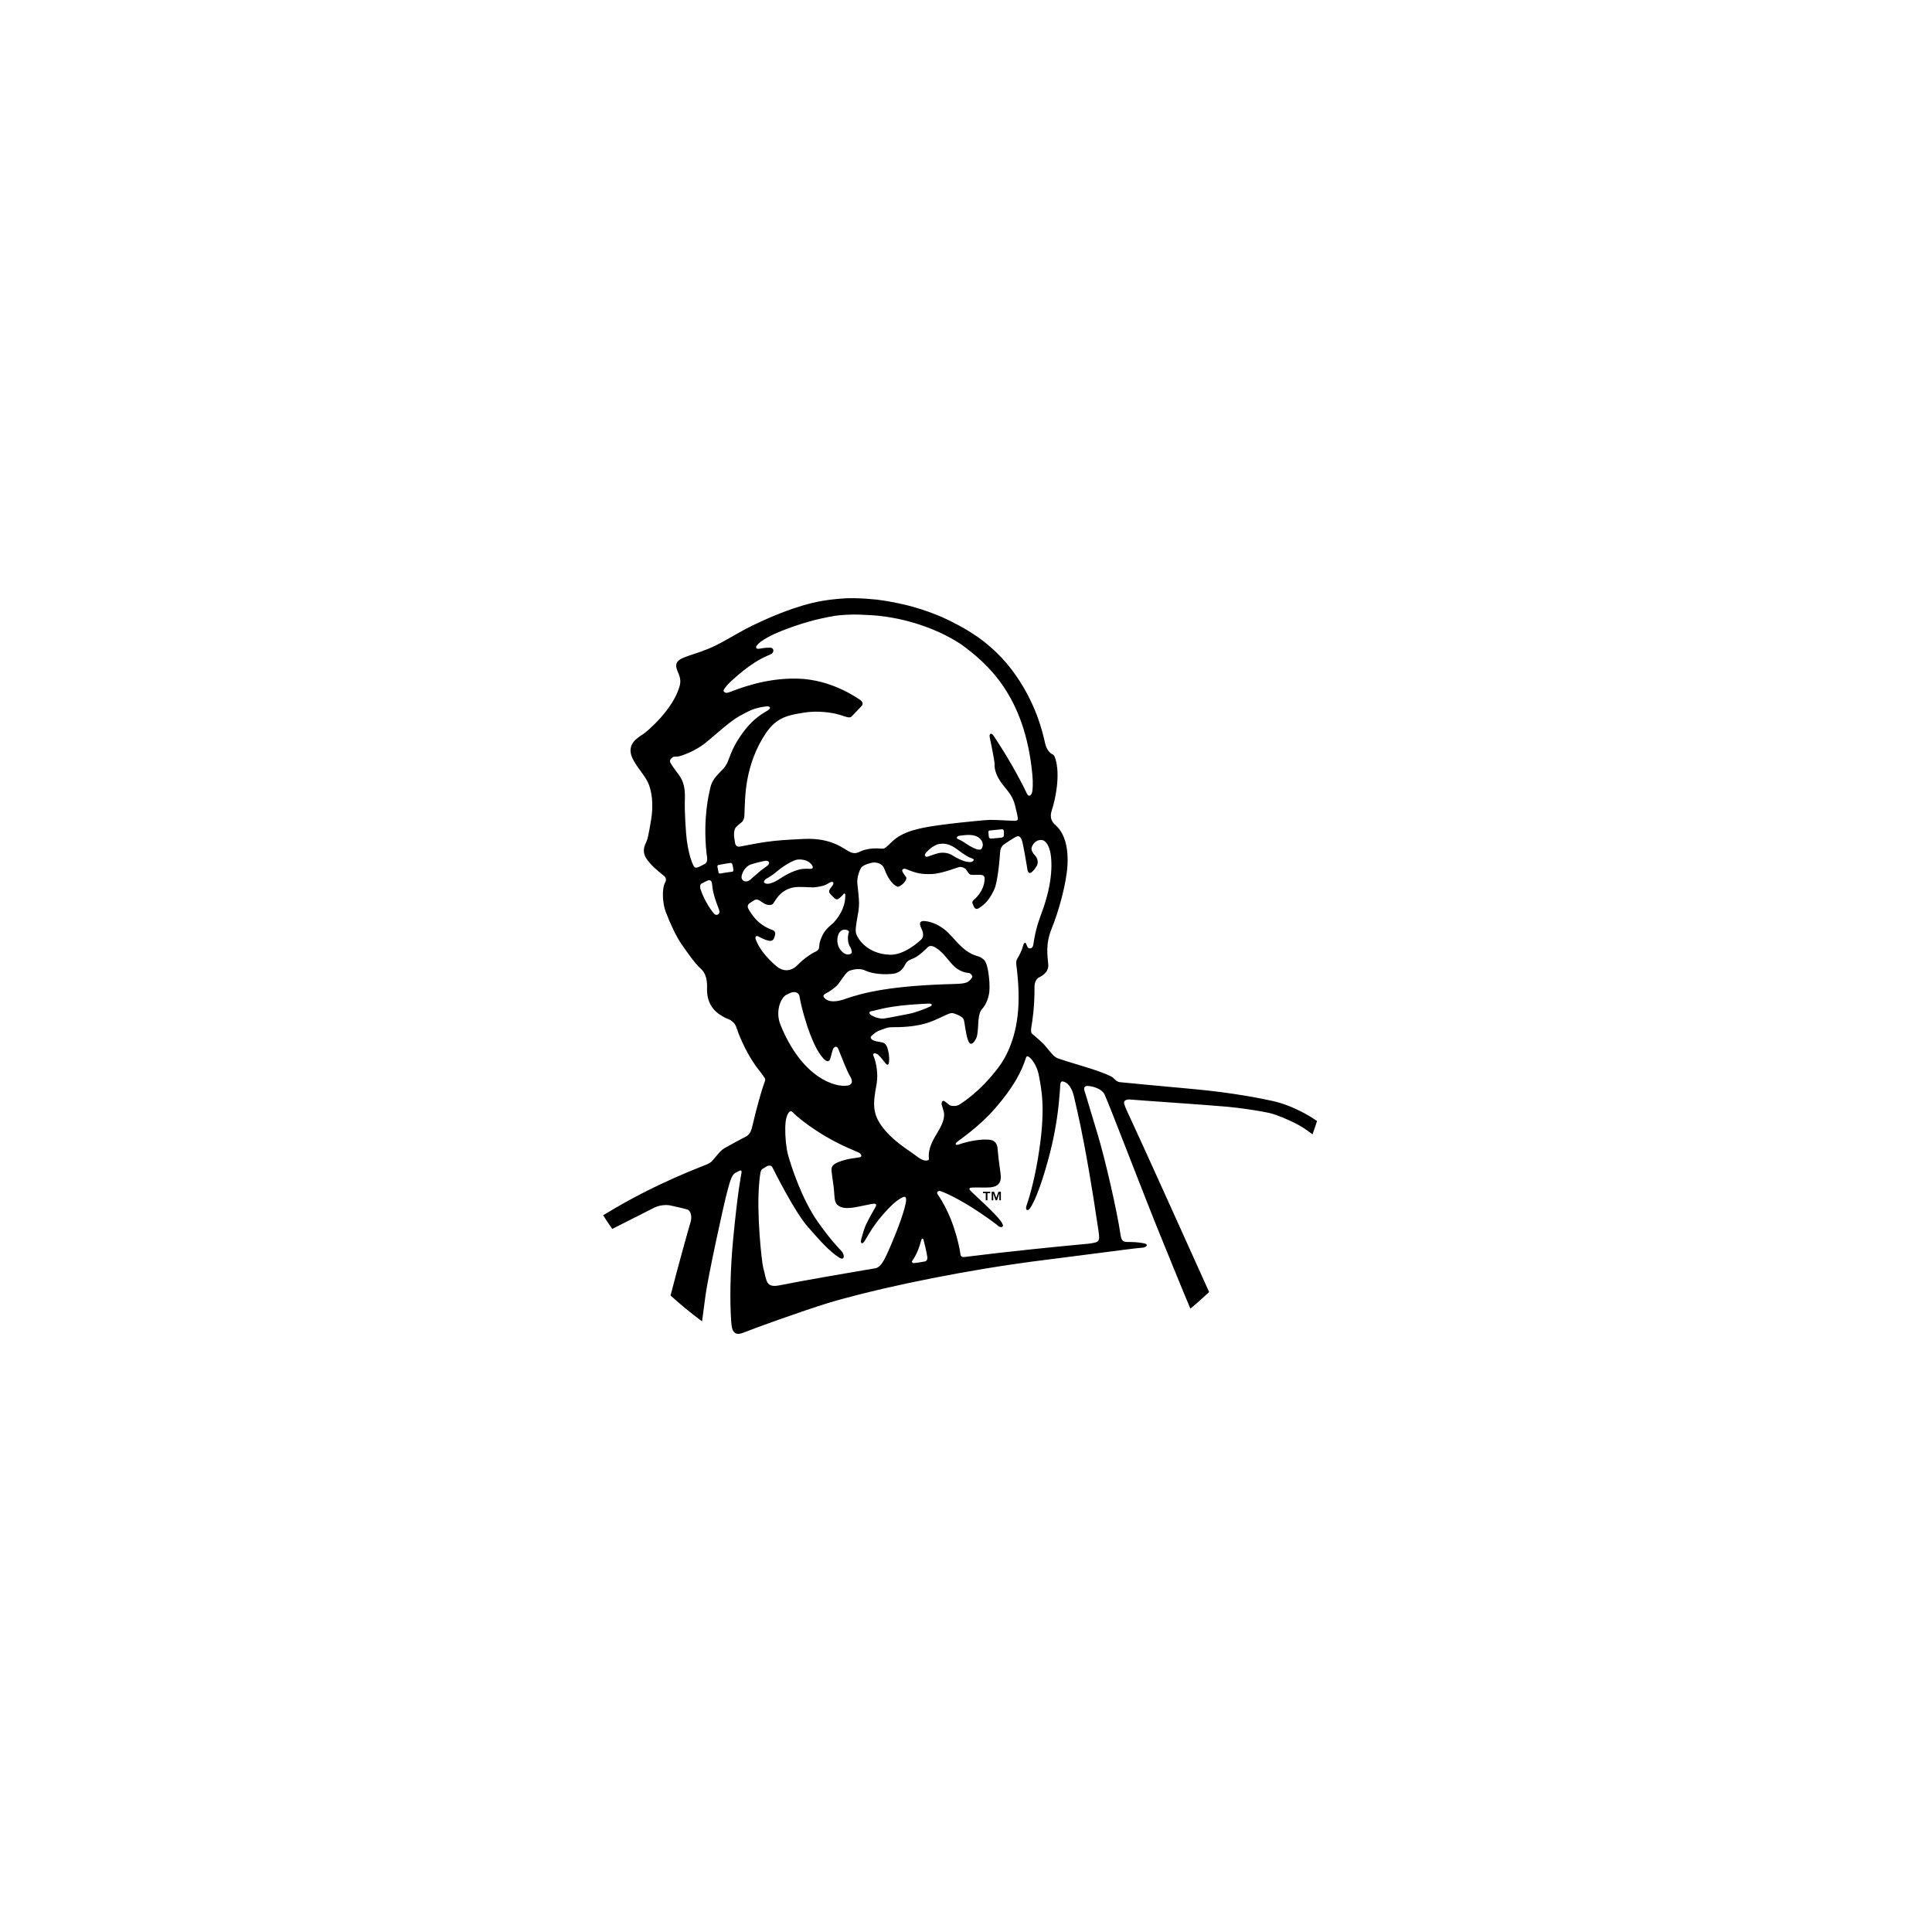 <svg xmlns="http://www.w3.org/2000/svg" width="300" height="300" viewBox="0 0 300 300"><g><path d="M205.238 149.351l.002.011.002.008-.002-.008-.002-.011" fill="#A3080C"/><path d="M197.634 170.963c-1.866-.412-6.283-1.299-12.24-1.846-5.953-.542-10.827-1.006-11.497-1.08-.611-.061-.834-.622-1.391-.902-2.018-1.012-5.832-1.949-8.222-2.792-.592-.205-.98-.729-1.796-1.725-.497-.606-.832-.879-1.257-1.264-.255-.233-.808-.701-.957-.813-.144-.117-.245-.453-.12-1.105.126-.654.517-3.207.484-6.178-.01-.797.343-1.309.715-1.495.202-.103 1.51-.684 1.422-1.968-.093-1.303-.495-3.116.553-5.67 1.012-2.475 2.277-6.893 2.43-9.807.162-3.096-.615-5.091-1.838-6.173-.475-.417-1.037-1.05-.578-2.397.49-1.449 1.38-5.408.506-8.028-.196-.581-.418-.586-.552-.657-.134-.066-.768-.553-1.007-1.622-.321-1.409-1.351-6.417-5.234-11.509-2.06-2.701-4.256-4.309-5.133-4.959-.602-.39-1.657-1.126-2.921-1.797-1.808-.957-3.241-1.686-6.126-2.618-.273-.086-.891-.276-1.707-.493h-.01s-2.459-.657-5.116-.968c-.454-.043-1.075-.1-1.781-.147-2.736-.16-3.734.008-5.157.149l-.461.06-.884.131c-4.229.723-8.529 2.705-10.623 3.704-1.181.561-2.225 1.146-3.187 1.691l-.077.048c-.249.151-.637.366-1.015.574-.592.333-1.156.646-1.705.915-1.692.822-3.182 1.244-4.271 1.621l-.492.182c-.785.305-1.286.621-1.377 1.142-.168.936.933 1.804.54 3.294-.968 3.667-5.106 7.188-5.771 7.594-1.923 1.174-1.802 1.991-1.876 2.407 0 .389.08.82.301 1.285.641 1.356 1.825 2.521 2.404 3.748.582 1.227.914 3.379.479 5.895-.415 2.431-.545 2.972-.761 3.417-.215.448-.648 1.317-.05 2.352.6 1.037 1.864 2.096 2.658 2.703.421.327.641.622.326 1.211-.515.961-.384 3.227.104 4.495.737 1.936 1.604 3.781 2.406 4.965.804 1.186 2.237 3.201 3.082 3.932.841.734.955 2.008.938 2.796-.018.785-.128 3.013 2.161 4.406 1.128.693 1.229.52 1.643.86.413.332.607.506.894 1.407.285.898 1.586 4.05 3.378 6.265.523.645.812 1.102.875 1.207.063.105.16.223-.065.754-.227.53-1.13 3.555-1.851 6.678-.132.572-.326 1.327-1.046 1.68-.719.349-2.328 1.236-2.912 1.561-.59.323-.881.5-1.559 1.343-.302.374-.521.594-.711.822-.109.134-.158.217-.731.515-.495.259-7.857 2.849-15.665 7.625l-.554.32c.461.719.93 1.429 1.418 2.124 1.753-.887 5.935-3.006 6.592-3.334.519-.262 1.163-.362 1.687-.376.312-.005.583.021.754.064.351.085.953.218 1.515.346l.156.035.105.026.617.154.026.007.22.063c.497.162.762 1.097.492 1.944l-.431 1.497-.383 1.37-.462 1.672c-.575 2.093-1.251 4.603-1.833 6.869 1.559 1.42 3.193 2.758 4.893 4.014.19-1.471.391-3.004.546-4.117.406-2.907 2.729-13.679 3.385-16.127.477-1.783.724-2.595 1.352-2.875.188-.082.402-.207.525-.268.125-.057.396-.123.312.349-.097.562-.58 2.845-1.291 10.262-.494 5.146-.505 9.702-.327 12.444.076 1.165.096 2.815 1.882 2.101 2.086-.833 9.199-3.384 12.997-4.554 6.118-1.889 17.586-4.408 28.637-6.04l3.091-.438 11.233-1.441 3.304-.427c.979-.124 2.224-.28 2.595-.298.775-.032 1.116-.472.523-.65-.429-.124-1.417-.224-1.917-.235l-.747-.012c-.766-.012-.982-.163-1.15-1.291-.478-3.307-2.318-11.501-3.642-15.823-1.28-4.168-1.597-5.369-1.905-6.287-.27-.792.254-.839.503-.827.934.044 2.226.528 2.597 1.326.82 1.778 6.43 16.47 8.681 21.946 1.42 3.451 3.076 7.605 4.639 11.305 1.002-.822 1.968-1.69 2.915-2.575-2.909-6.397-9.388-20.891-12.804-28.225-.122-.265-.289-.692-.371-.942l-.043-.226c.005-.468.624-.533.93-.503 1.205.12 12.159.843 15.149 1.127 1.974.188 3.942.489 5.258.723l.801.152c.28.056.49.102.628.139.976.254 2.697.935 4.29 1.789.658.352 1.408.864 2.212 1.48.244-.688.483-1.377.704-2.073-.573-.397-1.218-.804-1.85-1.144-1.822-.973-3.358-1.589-5.023-1.961m-37.508 24.951-51.681-61.273c-.299.128-.568.163-.774-.243-.499-.987-.878-2.747-1.023-3.89-.148-1.141-.377-4.549-.304-6.411.079-1.863-.286-2.905-.95-3.795-.668-.891-1.098-1.509-1.262-1.808-.206-.374-.067-.63.325-.916.192-.134.582-.054.885-.115.597-.122 2.591-.843 4.076-2.008 1.483-1.167 3.845-3.421 5.448-4.289 1.599-.867 2.308-1.262 4.18-1.486.332-.039.828.138.267.566-.561.428-2.361 1.064-4.461 4.232-1.288 1.938-1.498 3.058-1.907 3.928-.41.869-.801 1.115-1.451 1.819-.314.334-.959 1.04-1.19 2.063-.227 1.024-1.159 4.63-.61 10.086.063.635.325 1.48-.271 1.786-.368.193-.683.354-.978.481m2.57 7.35c-.316-.226-1.612-1.98-2.245-3.932-.067-.204-.144-.729.197-.879.28-.119.652-.336.845-.428.197-.099.685-.227.752.478.067.705.13 1.537.934 3.618.146.372.176.487.213.637.103.433-.401.714-.696.506m2.641-6.627c-.087.014-.976.121-1.455.21-.297.057-.605.166-.639-.121-.04-.324-.136-.754-.164-.87-.026-.121.032-.237.176-.271.354-.081 1.72-.311 1.853-.318.131-.001.264.043.321.316l.134.686c.015.121.05.326-.226.368m.485-4.456c-.081-.414-.196-1.127-.159-1.569.012-.177.066-.619.276-.856.301-.34.699-.647.957-.857.469-.385.372-1.379.405-1.949.104-1.659-.043-6.898 3.355-11.91.132-.191.265-.367.397-.531l.119-.145.296-.328.128-.132.363-.334.05-.044.413-.308.148-.094.288-.173.162-.088.319-.15.119-.055.421-.158.177-.056.281-.083.094-.028v.003c.693-.184 1.402-.287 2.118-.409 2.024-.344 4.383-.021 5.596.364.965.306 1.453.539 1.776.234l1.527-1.601.114-.151.024-.055.03-.105.007-.061-.011-.106-.012-.055-.064-.145c-.08-.129-.204-.247-.359-.339-.394-.23-4.343-3.13-9.667-3.259-5.202-.131-9.425 1.709-10.545 2.096-.227.075-.343.115-.475.118-.133.003-.587-.152-.419-.48.185-.351.646-.891 1.126-1.326.504-.454 2.964-2.771 5.396-3.845l.848-.392c.367-.139.585-.968-.229-.971-.833-.005-1.165.088-1.605.156-.441.073-.683-.123-.404-.502.275-.376.818-.795 1.8-1.326 2.131-1.161 6.027-2.385 7.87-2.789 2.403-.525 2.696-.56 4.291-.657 1.49-.086 2.684.021 3.249.042 4.776.183 10.278 1.764 14.537 4.566 4.048 2.979 9.878 7.943 11.032 20.199.139 1.471.041 2.305-.016 2.67-.051.37-.468 1.048-.835.277-1.209-2.531-3.076-5.846-5.185-8.987-.124-.187-.251-.275-.354-.29l-.117.015-.024.022-.058.061-.024.059-.02.085-.009.079.022.205c.054.223.725 3.546.749 4.009.029.461-.196 1.595 1.523 3.685.703.858 1.328 1.591 1.648 2.856.316 1.262.424 1.801.425 1.935.005.132.156.507-.452.51-.605.003-2.915-.164-3.906-.142-.989.022-7.819.693-10.36 1.233-2.542.54-3.908 1.18-5.214 2.551-.313.33-.754.639-.853.666-.095.025-.427.02-1.074-.024-.646-.043-1.765.116-2.352.381-.591.266-1.013.512-1.725.22-1.019-.41-2.765-2.291-7.299-2.069-2.729.134-4.126.208-6.021.488l-.337.052-.221.036-.124.019c-.771.125-1.642.287-2.716.497l-.451.088c-.413.084-.703-.104-.78-.543m41.745-1.169c0 .145-.175.294-.354.325-.178.026-1.397.139-1.592.153-.192.015-.38-.091-.396-.271l-.065-.71c-.02-.104-.024-.248.225-.28.144-.019 1.416-.132 1.885-.187.176-.021.291.138.295.291l.002.679m-5.704 1.369c-.378-.264-1.04-.684-1.442-.829-.276-.1-.181-.446.214-.502 1.375-.2 2.257-.2 2.94.227.499.31.831.911.678 1.44-.179.608-.416.477-.716.471-.298-.005-1.301-.54-1.674-.807m.795 2.681c-.242.164-1.031.019-1.32-.094-.588-.232-1.007-.391-1.827-.912-.534-.338-1.465-.506-2.279-.26-.535.161-.968.297-1.44.479-.474.18-.569-.251-.446-.436.123-.184.872-1.061 1.865-1.435.208-.079.634-.122.844-.128.641-.019 1.435.294 2.036.734.606.442 1.569 1.162 2.202 1.433.293.13.938.225.365.619m-19.757 21.332c-2.397.84-3.07-.003-3.283-.253s.05-.494.303-.612c.57-.266 1.334-.844 1.719-1.22.388-.375 1.14-1.682 1.684-2.143.258-.22 1.65-.691 2.696-.192 1.245.592 3.186.654 4.376.5 1.189-.161 1.643-1.03 1.901-1.544.257-.519.889-.706 1.221-.844.914-.373 2.122-1.627 2.247-1.754.122-.132.5-.317 1.1.033 1.091.642 1.645 1.49 2.657 2.64 1.014 1.151 2.213 1.331 2.562 1.354.352.022.571.43.587.541.02.113-.274.503-.491.666-.22.164-.342.455-2.28.5-9.732.24-14.113 1.318-16.999 2.328m13.199 1.172c-.579.3-2.296.945-3.15 1.11-.857.165-3.579.717-4.039.755-.572.043-1.374-.129-2.069-.604-.14-.096-.329-.47.177-.545.943-.14 2.464-.847 7.993-1.13l1.017-.044c.14-.003.652.159.071.458m-12.814 12.279c-1.931.317-7.073-1.19-10.416-9.441-.861-2.122.083-4.234.912-4.659.492-.252.759-.352.926-.394.182-.047 1.057-.161 1.156.823.08.796 1.626 7.335 3.703 9.497.514.536.919.503 1.051-.049.114-.509.338-1.177.403-1.431.046-.184.548-.737.831-.031.611 1.501 1.351 3.463 1.834 4.251.476.767.323 1.313-.4 1.434m.381-21.573c.183.253.295.71.28.913-.019.232-.816.656-1.646-.274-.829-.933-.666-2.222-.323-2.77.546-.874 1.622-.438 1.519-.127-.36 1.078-.013 2.004.17 2.258m-6.164-12.08c-.619-.021-1.287-.098-2.42.321-1.267.469-2.082 1.08-2.672 1.443-.606.377-1.248.539-1.462.555-.214.018-.992-.084-.456-.647.142-.153.483-.271 1.002-.647.371-.274.646-.468 1.067-.822.752-.641 2.282-1.566 2.95-1.648.49-.059 1.355.034 1.87.456.538.438.743 1.008.121.989m-10.665 1.099c.064-.406.509-1.477 1.443-1.786.127-.038.592-.191.981-.29.461-.116.955-.218 1.205-.264.677-.117.82.397.395.731-.279.223-.726.513-1.12.833-.599.489-1.174 1.035-1.619 1.405-.542.453-1.42.205-1.285-.629m3.178 11.658l-.004-.004-.01-.015c-.168-.236-.324-.483-.471-.735l-.093-.169c-.146-.269-.283-.543-.391-.831-.21-.557.142-.639.377-.518.232.126.917.524 1.647.678.446.093.712-.121.815-.444l.059-.171.031-.09.019-.059.025-.104.012-.058.017-.111.005-.056-.008-.111-.01-.05-.042-.117-.017-.032-.102-.124-.209-.125c-.638-.255-2.44-.825-3.796-3.345-.196-.356-.011-.659.121-.767.133-.105.604-.404.831-.546.228-.14.535-.123.859.1.309.222.981.712 1.521.664.501-.05.551-.255.64-.385.354-.516 1.312-2.388 3.818-2.419 1.035-.014 2.006.082 2.354.061.343-.021 1.565-.133 2.288-.622.709-.487 1.013-.138.604.396l-.17.222-.053.071-.146.212c-.156.265-.177.494.116.808.457.486.576.574.726.689.064.052.145.083.237.085l.121-.02.057-.013.203-.129c.261-.231.438-.368.666-.664.169-.219.312.002.271.343-.033.266.085 1.968-1.771 4.062-.061.072-.2.188-.376.336l-.128.108-.068.062-.176.16-.145.145-.148.149-.092.105-.188.22-.056.078-.199.282c-.079.126-.152.257-.216.396-.517 1.102-.449 1.465-.505 1.867-.052.397-.361.557-.708.717-.211.096-.765.417-1.383.884l.005-.003c-.185.138-.373.293-.559.451l-.104.096c-.187.164-.371.336-.54.519-.112.118-.229.223-.345.316l-.117.085-.249.163-.134.067-.255.107-.135.047-.064.021-.162.021-.199.028-.227-.005-.195-.014-.231-.059-.197-.053-.22-.104-.205-.104-.02-.009c-.124-.08-.25-.171-.376-.274-.326-.279-.684-.604-1.036-.962l-.026-.026-.029-.033c-.182-.185-.363-.38-.54-.584-.013-.018-.424-.513-.599-.757m22.305 39.13c-.113.592-.598 2.591-2.373 6.703l-.351.802-.082.18-.134.293-.009.023-.197.41-.003.008-.029.051-.07.137-.097.18-.004.01-.023.041-.076.132-.015.023v.005l-.062.098-.017.032-.013.015-.083.133-.017.019-.096.136-.012.011-.085.11-.019.021-.097.113-.012.011-.056.055h-.002l-.032.031-.021.02-.102.084-.011.008-.094.066-.025.016-.016.008-.018.01-.073.043-.008.002-.101.04-.027.013-.114.032c-.369.079-.763.136-.993.176l-.291.05-.312.048v-.002c-2.666.449-9.919 1.698-13.283 2.378-2.231.445-2.012-.679-2.573-2.707-.234-.854-1.063-8.398-.633-13.135.145-1.571.215-2.033.496-2.207s.714-.454.843-.492c.127-.033.512-.134.691.189.176.32 3.432 6.929 5.561 9.322 1.89 2.133 3.217 3.68 4.81 4.719.104.07.196.114.277.142l.027.011.104.021h.09l.023-.004.126-.07.015-.015.062-.135.002-.026c.045-.246-.073-.618-.306-.871-.352-.379-1.807-1.877-3.723-4.603-2.481-3.519-4.159-8.714-4.611-10.376-.296-1.09-.462-2.807-.435-4.178h-.004l.008-.171.006-.13.013-.271.034-.372.021-.145.036-.233.026-.123.076-.287c.386-1.102.709-.984 1.049-.614.343.373 3.419 3.165 8.494 5.44 1.077.48 1.721.703 1.868.862.146.153.377.48-.085.59-.455.105-1.809.154-3.226.714l-.228.098c-.496.223-.729.447-.833.686l-.048.146-.021.106-.005.164.001.109.02.215.046.396c.076.769.208 1.317.307 2.347.096 1.032.036 1.964.539 2.4.502.43 1.186.685 3.016.329 1.734-.338 2.312-.486 2.519-.491.201-.008.688-.088.391.479l-.109.2c-.399.714-1.369 2.317-1.698 3.388-.366 1.178-.44 1.505-.472 1.705-.03.203.11.594.47.157.358-.438 1.07-2.067 2.857-4.143.239-.276.459-.521.665-.745l.009-.008.455-.477.117-.115.343-.331.084-.077c.267-.24.494-.428.694-.573l.058-.036.224-.151.059-.038.198-.113.036-.022.02-.011.193-.098c.502-.25.637.092.486.884m2.958 9.079c-.286.064-1.521.253-1.714.256-.188.006-.348-.171-.268-.306.079-.133.931-1.241 1.398-3.169.079-.314.276-.534.404-.082.098.33.48 1.969.567 2.585.014.108.081.605-.387.716m.518-15.727c-.812.303-1.716-.61-2.446-1.098-1.645-1.123-3.157-2.209-4.399-3.723-1.899-2.322-1.722-3.94-1.171-6.938.384-2.13-.312-4.133-.464-4.415-.149-.282.02-.569.47-.358.449.211.88.866 1.341 1.428.457.563.56.163.598-.218.087-.883-.111-1.59-.222-1.999h-.002l-.016-.065c-.064-.244-.292-.789-.771-.889-.641-.134-1.271-.19-1.612-.438-.159-.114-.341-.348-.161-.521.327-.316.8-.735 1.251-.89.613-.211 1.202-.531 1.979-.526 5.237.033 6.65-1.179 8.653-2.01.392-.166.628-.238.964-.133.337.102 1.253.445 1.484.853.231.408.274 2.109.722 3.338.439 1.232 1.191-.045 1.356-.572.157-.528.22-1.787.229-2.105.008-.319.1-1.662.521-2.113.837-.894 1.035-1.952 1.137-2.365.089-.372.16-1.409-.023-2.883l-.079-.567c-.284-1.776-.642-1.928-1.123-2.249-.483-.323-.989-.184-2.219-1.026-1.102-.757-2.101-2.08-2.935-2.888-.831-.807-2.143-1.616-3.527-1.759l-.234-.011h-.016l-.17.02-.026.008-.118.032-.029.018-.074.047-.027.031-.042.052-.025.045-.018.046-.016.075-.003.028.003.104h-.003c.029.344.276.761.339.934.088.232.31.947-.084 1.362-.396.415-2.711 2.486-4.878 2.436-.979-.022-1.797-.226-2.482-.518l.009.011-.085-.042c-.163-.071-.319-.149-.467-.232l-.078-.041c-.166-.094-.318-.195-.465-.298l-.128-.097-.314-.257-.092-.079-.329-.332-.074-.086-.219-.268-.062-.082-.211-.318-.021-.033-.141-.262-.029-.062-.099-.24c-.316-.951.471-3.199.441-4.81-.009-.706-.154-2.06-.263-2.998-.108-.939.388-2.204.618-2.511.051-.068.129-.133.219-.196l.072-.046.287-.153.05-.023.343-.132v.008c.201-.07.419-.135.658-.189.771-.172 1.674.211 1.905.848.809 2.224 1.702 2.693 2.002 2.838.304.149.781-.291.969-.454.188-.157.642-.753.441-1.014-.312-.397-.482-.642-.571-.89-.152-.42.396-.428.525-.37 1.652.7 2.444.848 4.043.794 1.598-.05 4.08-1.103 4.389-1.107.249-.006.745.147.932.406l.111.166c.159.24.374.559.565.626l.021.007c.237.059.802.016 1.1.029.403.013 1.104-.127 1.084.615-.043 1.979-1.609 3.215-1.75 3.334l-.115.18-.026.053-.016.107.011.098c.038.117.207.544.28.66l.097.121.036.027.097.062.063.019.108.013.075-.013.176-.062c1.326-.794 1.866-1.73 2.443-2.91.575-1.173.879-5.048.911-5.684.032-.641.235-1.033.549-1.29.312-.26 1.862-1.252 2.08-1.302.223-.054.477-.073.728.503.255.582.807 4.155.912 4.703.119.585.423.515.574.403.332-.242.572-.54.867-1.047.305-.507.081-1.207-.215-1.534-.293-.326-.757-.852-.559-1.37.448-1.181 1.393-1.122 1.645-1.08.25.043 1.204.474 1.377 3.046.251 3.812-1.305 7.753-1.675 8.753-.819 2.223-.992 3.735-1.118 4.455-.123.717-.668.587-.799.471-.132-.115-.303-.671-.386-.753-.086-.083-.302-.04-.442.571-.14.61-.607 1.46-.882 1.922-.184.299-.15.729-.104 1.062.081.647.418 3.128.315 5.947-.187 5.016-1.864 8.175-3.115 9.829-2.942 3.892-5.704 5.518-6.033 5.748-.426.299-1.14.252-1.377.173-.243-.068-.455-.319-.908-.643l-.105-.06c-.358-.167-.413.339-.409.472l.345 1.166c.235.953-.294 2.104-.839 3.013-.777 1.286-1.645 2.698-1.464 4.251-.002.133-.002.234-.12.28m24.941 1.481c.444 2.551.942 5.657 1.507 9.467l.065.532.009.06.023.401-.002.031-.003.149-.022.116-.005.044-.081.201-.02.027-.111.114-.042.03-.184.086-.066.02-.179.051-.124.027-.274.054c-.181.037-.443.075-.627.089l-1.086.1c-3.885.354-11.487 1.125-17.575 1.892l-.358.045c-.474.065-.749-.01-.787-.476-.027-.427-.741-4.654-2.893-8.256-.198-.332-.406-.66-.627-.979-.245-.352.119-.621.466-.498.975.343 3.678 1.578 7.53 4.336.984.703 1.24.92 1.459 1.108l.116.07.052.021.094.027.053.009.107.005h.042l.123-.043c.09-.057.131-.166.062-.354-.241-.676-1.528-2.003-4.825-5.061-.471-.437-.479-.619.009-.671.486-.046 1.808.014 2.51-.016.706-.03 2.278-.074 1.97-2.133-.236-1.595-.422-3.243-.45-3.737-.025-.492-.113-1.41-1.265-1.542-1.146-.132-3.062.134-4.782.737-.476.166-.644-.055-.292-.374.35-.318 3.37-2.285 5.945-5.241 2.831-3.254 4.075-5.65 4.781-7.827.129-.388.292-.256.449-.167.155.093 1.219.95 1.595 3.062.369 2.116 1.101 5.052-.188 12.762-.709 4.223-1.575 6.717-1.777 7.312-.202.591.145.923.534.394.911-1.241 2.112-4.684 3.128-8.642 1-3.905 1.362-7.254 1.516-9.399v-.003l.039-.56.006-.072.028-.49.027-.23.018-.052.027-.086.006-.008.063-.093.018-.021.055-.033.04-.021.031-.004.062-.008.025.004h.03l.014.006.206.068c.202.078 1.091.336 1.555 2.472l.062.271.02.098.062.265.005.018c.381 1.678 1.079 4.582 2.101 10.516"/><path d="M152.636 185.278h.432v1.105h.261v-1.105h.433v-.222h-1.126zM154.7 186.004l-.334-.948h-.377v1.327h.241v-1.069l.371 1.069h.213l.362-1.069v1.069h.242v-1.327h-.377z"/></g></svg>